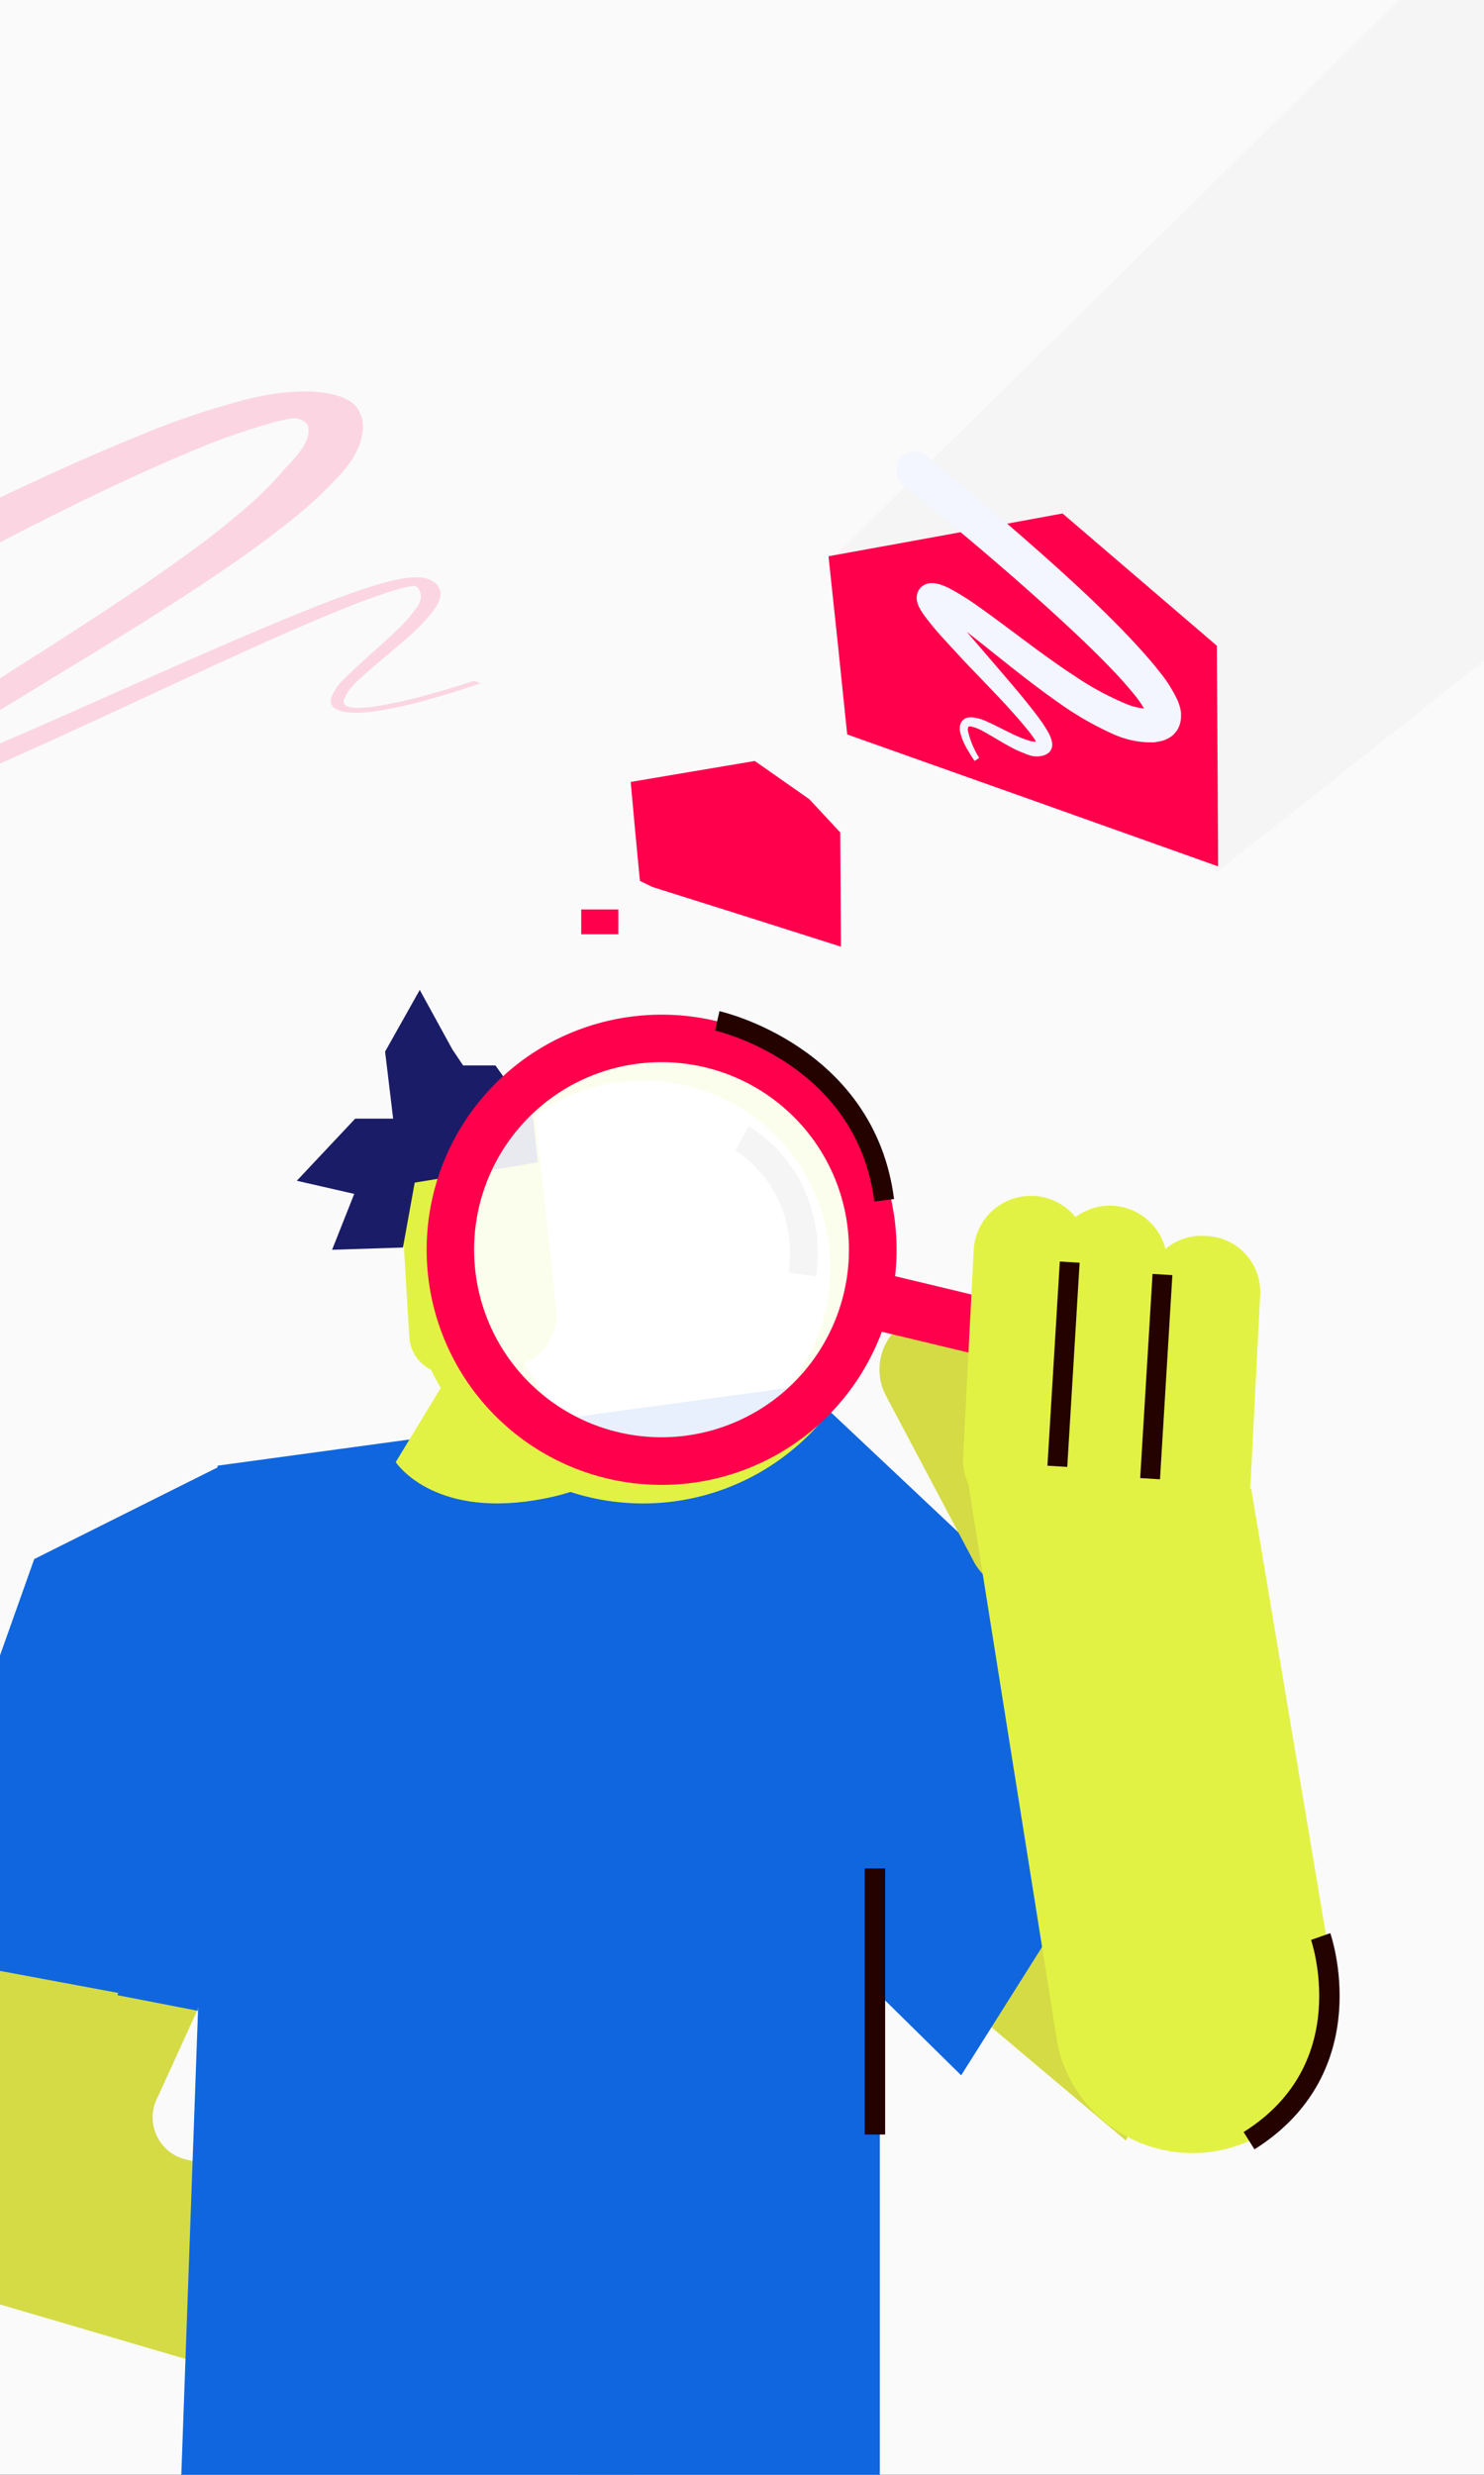 <svg xmlns="http://www.w3.org/2000/svg" viewBox="0 0 240 400" width="240" height="400"><g class="uk-icon-alternate-dark" version="1.1"><g stroke="none" stroke-width="1" fill="none" fill-rule="evenodd"><g transform="translate(-18 -95)"><path fill="#0D0D0D" fill-rule="nonzero" d="M8 75h261v443H8z"/><path fill="#D4DB45" fill-rule="nonzero" d="m215 397.681-17.053 41.31L150 398.78 181.556 358zM30.16 363 .806 443.752a17.576 17.576 0 0 0 1.279 13.558 17.637 17.637 0 0 0 10.587 8.592L122 498l-15.555-40.512-58.249-13.42a7.002 7.002 0 0 1-4.856-3.877 6.978 6.978 0 0 1 .15-6.205l29.301-64.222L30.161 363Z"/><path fill="#0F66DE" fill-rule="nonzero" d="M53.193 331.892 47 504h113.288v-86.523l13.158 12.956L208 375.626 147.837 319z"/><path fill="#0F66DE" fill-rule="nonzero" style="mix-blend-mode:multiply" d="m91 337-37-4.806L86.23 328z"/><path d="M82 331.316s5.756 8.917 22.597 6.152c16.84-2.764 11.647-10.004 11.647-10.004l-9.544-5.876-4.913-7.588-10.524 2.069L82 331.316Z" fill="#E2F244" fill-rule="nonzero"/><path fill="#E2F244" fill-rule="nonzero" style="mix-blend-mode:multiply" d="M100 315.44 84 330l8.712-15z"/><path d="M82 275h22.527l3.424 31.632a8.481 8.481 0 0 1-1.813 6.213 8.399 8.399 0 0 1-5.656 3.101l-9.415 1.019a6.198 6.198 0 0 1-4.675-1.443 6.26 6.26 0 0 1-2.191-4.394L82 275Z" fill="#E2F244" fill-rule="nonzero"/><path d="M146.076 270.603a38 38 0 1 1-53.451 5.292c13.303-16.212 37.226-18.581 53.451-5.292Zm-47.516 10.16a30.309 30.309 0 1 0 42.649-4.225 30.3 30.3 0 0 0-42.65 4.225Z" fill="#E2F244" fill-rule="nonzero" style="mix-blend-mode:multiply"/><path fill="#1B1C67" fill-rule="nonzero" d="m104.22 275.81-6.093-8.604h-5.23l-1.735-2.586-5.277-9.62-5.606 9.974 1.303 10.835h-6.14L66 285.847l9.287 2.123-3.58 9.03 11.462-.363 1.9-10.49L105 282.87z"/><path fill="#0F66DE" fill-rule="nonzero" d="m53.539 332-30.004 14.992L1 410.392 58 421l-3.145-82.82z"/><path d="m177.671 311.894 14.19 26.783a9.073 9.073 0 0 1-3.761 12.251l-.381.202c-4.418 2.349-9.903.667-12.247-3.754-.001-.001-.002-.002.002-.006l-14.191-26.783a9.073 9.073 0 0 1 3.762-12.251l.38-.202c4.419-2.35 9.903-.667 12.248 3.754 0 0 .001.002-.002.006Z" fill="#D4DB45" fill-rule="nonzero"/><path d="m233.908 416.46-13.558-80.866L174 331l15.08 94.695a22.26 22.26 0 0 0 10.31 14.15 22.4 22.4 0 0 0 17.388 2.357c11.144-3.042 18.114-14.074 17.13-25.742Z" fill="#E2F244" fill-rule="nonzero"/><path d="M155.688 304.32a4.618 4.618 0 0 1 5.569-3.416l29.34 7.038a4.62 4.62 0 0 1-2.151 8.984h-.001l-29.34-7.037a4.62 4.62 0 0 1-3.417-5.57Z" fill="#FF004C" fill-rule="nonzero"/><ellipse fill="#FFF" fill-rule="nonzero" opacity=".9" cx="124" cy="297" rx="33" ry="35"/><path d="M149.082 267.607A38 38 0 1 1 95.62 272.9c13.304-16.219 37.234-18.588 53.46-5.293Zm-47.535 10.17a30.309 30.309 0 1 0 42.65-4.226 30.3 30.3 0 0 0-42.65 4.225Z" fill="#FF004C" fill-rule="nonzero"/><path d="m221.804 304.282-1.549 30.277a9.06 9.06 0 0 1-9.51 8.585l-.429-.022a9.062 9.062 0 0 1-8.585-9.511l1.548-30.277a9.06 9.06 0 0 1 9.511-8.585l.428.022a9.062 9.062 0 0 1 8.586 9.511Z" fill="#E2F244" fill-rule="nonzero"/><path d="m206.757 299.62-1.715 33.52a9.275 9.275 0 0 1-18.524-.949l1.714-33.52a9.274 9.274 0 0 1 9.736-8.788 9.275 9.275 0 0 1 8.789 9.736Z" fill="#E2F244" fill-rule="nonzero"/><path d="m194 297.908-1.714 33.52a9.274 9.274 0 0 1-9.736 8.788 9.275 9.275 0 0 1-8.788-9.737l1.714-33.52a9.275 9.275 0 0 1 18.524.949Z" fill="#E2F244" fill-rule="nonzero"/><path stroke="#240200" stroke-width="3.21" d="m206 301-2 33M191 299l-2 33"/><path d="M138 279s11.723 6.43 9.783 22" stroke="#F5F5F5" stroke-width="4.5"/><path stroke="#240200" stroke-width="3.3" d="M161.907 398.738v24.967"/><path fill="#0F66DE" fill-rule="nonzero" style="mix-blend-mode:multiply" d="m147 397-23.717 38.166L73 454l55.376-10.03z"/><path fill="#191919" fill-rule="nonzero" opacity=".61" d="M325.267 15.296 408.135 0 487 20.693 214.753 236 152 185.804z"/><path d="m214.91 235-29.875-10.636-29.966-10.636a.073.073 0 0 1-.063-.072l-1.48-14.333L152 184.991a.1.1 0 0 1 .073-.1l18.85-3.424 18.852-3.461a.146.146 0 0 1 .081 0l24.935 21.362a.1.1 0 0 1 0 .073l.11 17.739.099 17.738a.09.09 0 0 1-.09.082ZM120.015 221.382l10.028-1.695L140.07 218l8.797 6.157 2.534 2.72 2.489 2.675.054 9.222.055 9.213a.046.046 0 0 1-.064 0l-16.19-5.141-14.203-4.47-2.051-.998-.748-7.844-.373-4.098-.365-4.008s-.018-.046.01-.046ZM118 246h-6v-4h6v1.996z" fill="#FF004C" fill-rule="nonzero"/><path d="M175.615 218c-.479-.7-.904-1.4-1.328-2.138-.431-.763-.762-1.58-.985-2.429a2.389 2.389 0 0 1 .135-1.664 1.62 1.62 0 0 1 .814-.71 2.47 2.47 0 0 1 .903-.127 7.743 7.743 0 0 1 2.612.764c1.546.691 2.964 1.483 4.401 2.138.69.328 1.403.604 2.133.827a2.838 2.838 0 0 0 1.69.128h.1-.054c-.039.034-.075.07-.109.109a.692.692 0 0 0-.135.236.448.448 0 0 0-.046.164s0 .073 0 0a3.757 3.757 0 0 0-.388-.746 19.503 19.503 0 0 0-1.356-1.82c-.994-1.218-2.079-2.419-3.172-3.638-2.196-2.374-4.474-4.703-6.733-7.068a924.367 924.367 0 0 1-3.362-3.64 46.578 46.578 0 0 1-3.272-3.929 9.562 9.562 0 0 1-.804-1.3 4.003 4.003 0 0 1-.389-1.183 2.399 2.399 0 0 1 0-.592 2.33 2.33 0 0 1 .253-.882 2.26 2.26 0 0 1 1.148-1.055l.38-.128c.296-.068.6-.09.903-.063.19.014.377.044.56.09.31.058.612.143.905.255.465.176.917.383 1.355.619a42.605 42.605 0 0 1 4.347 2.729c5.423 3.839 10.439 7.905 15.78 11.38a46.897 46.897 0 0 0 8.134 4.403 9.662 9.662 0 0 0 3.714.819h.362l.298-.073h.135a.17.17 0 0 0-.09 0s-.126.055-.19.11l-.1.1a.68.68 0 0 0-.144.136 3.186 3.186 0 0 0-.208.318c-.063.118-.08.264-.108.31a1.117 1.117 0 0 0 0 .2.082.082 0 0 0 0 .063 3.851 3.851 0 0 0-.217-.345 17.627 17.627 0 0 0-2.314-3.43 61.765 61.765 0 0 0-3.118-3.502c-2.178-2.302-4.518-4.549-6.85-6.732-4.709-4.403-9.58-8.679-14.523-12.881a668.985 668.985 0 0 0-7.474-6.24l-3.77-3.085c-1.12-1.2-3.135-1.246-2.195-5.058l.56-.71c3.489-1.819 4.004.228 5.423 1.083l3.777 3.139a416.825 416.825 0 0 1 7.502 6.368c4.97 4.275 9.887 8.624 14.658 13.181 2.377 2.293 4.718 4.64 6.977 7.114 1.13 1.246 2.25 2.51 3.317 3.884a21.852 21.852 0 0 1 3.01 4.758c.264.612.444 1.258.533 1.92v.673a4.577 4.577 0 0 1-.09.81c-.06.315-.16.62-.299.91a3.441 3.441 0 0 1-.533.836 6.69 6.69 0 0 1-.343.373c-.118.118-.226.182-.353.273a3.474 3.474 0 0 1-.705.418 9.825 9.825 0 0 1-.66.255l-.46.1-.904.164h-.85a14.876 14.876 0 0 1-5.738-1.32 51.257 51.257 0 0 1-8.902-5.12c-5.468-3.83-10.484-8.088-15.554-12.009a41.804 41.804 0 0 0-3.787-2.656 9.186 9.186 0 0 0-.84-.428.954.954 0 0 0-.28-.109s-.09 0 0 0a1.581 1.581 0 0 0 .56-.127l.262-.146c.228-.158.416-.366.551-.61.058-.114.1-.237.127-.363a1.016 1.016 0 0 0 0-.228 2.747 2.747 0 0 0 0-.29c0-.219 0-.11 0 0 .135.276.29.544.46.8a45.216 45.216 0 0 0 2.838 3.72 235.445 235.445 0 0 0 3.155 3.694c2.114 2.474 4.265 4.94 6.371 7.469 1.048 1.273 2.088 2.556 3.082 3.92.521.7.998 1.432 1.428 2.193.27.467.468.973.587 1.5.046.213.061.43.045.647-.009.156-.042.31-.099.454a1.54 1.54 0 0 1-.29.5c-.111.129-.239.242-.379.337l-.235.119c-.146.08-.3.144-.46.19a3.96 3.96 0 0 1-1.709.083 7.494 7.494 0 0 1-1.392-.473 17.47 17.47 0 0 1-2.35-1.092c-1.472-.8-2.846-1.683-4.229-2.429a6.942 6.942 0 0 0-1.98-.791.898.898 0 0 0-.315 0c-.064 0-.073 0-.109.054a1.126 1.126 0 0 0-.063.728 14.269 14.269 0 0 0 1.807 4.294l-.75.5Z" fill="#F3F5FF" fill-rule="nonzero"/><path fill="#0F66DE" fill-rule="nonzero" style="mix-blend-mode:multiply" d="m52 379-4.185 2.64L37 417.48 49.978 420z"/></g><path d="M77.751 110.428a140.418 140.418 0 0 1-7.897 2.483 75.869 75.869 0 0 1-8.743 1.99 30.05 30.05 0 0 1-2.526.277c-.958.069-1.908.038-2.76-.09-.886-.16-1.57-.447-1.943-.815-.309-.34-.45-.709-.415-1.09.35-1.333 1.26-2.664 2.685-3.934 2.486-2.472 5.413-4.845 7.885-7.255 1.264-1.18 2.333-2.383 3.199-3.602.924-1.1 1.074-2.243.43-3.286a1.48 1.48 0 0 0-.36-.297c-.12-.083-.373-.204-.237-.144.137.06-.112.008-.653.1a28.116 28.116 0 0 0-3.592.948c-2.486.82-4.869 1.695-7.133 2.62-4.642 1.857-9.162 3.828-13.55 5.805-8.83 3.966-17.485 8.026-26.217 12.062-4.384 2.022-8.77 4.037-13.269 6.03a232.742 232.742 0 0 1-14.129 5.868 58.53 58.53 0 0 1-4.26 1.378c-.965.282-2.013.503-3.103.654-.423.05-.851.08-1.276.09-.263.018-.526.036-.792.001a9.05 9.05 0 0 1-.968-.085c-.657-.088-1.22-.25-1.636-.468-.334-.173-.584-.374-.739-.592a1.167 1.167 0 0 1-.173-.861c.012-.217.086-.435.218-.652.15-.385.389-.768.712-1.145a18.265 18.265 0 0 1 1.972-2.007c2.938-2.44 6.196-4.827 9.759-7.149 13.86-9.174 28.648-18.016 41.357-27.21 3.178-2.29 6.222-4.602 8.944-6.93 2.778-2.293 5.19-4.64 7.222-7.025 2.022-2.2 4.797-4.813 3.988-7.442-.729-.795-1.545-1.139-2.45-1.032a28.937 28.937 0 0 0-2.9.594c-4.942 1.402-9.533 3.025-13.674 4.833-4.472 1.845-8.784 3.816-13.039 5.815C9.22 82.882 1.063 87.053-6.937 91.313c-15.966 8.456-31.332 17.13-46.41 25.87a1924.657 1924.657 0 0 0-44.294 26.472l-12.97-3.185a2062.053 2062.053 0 0 1 46.04-26.295c15.668-8.68 31.604-17.288 48.25-25.723 8.343-4.215 16.858-8.38 25.814-12.446a360.844 360.844 0 0 1 13.97-5.98c4.997-2.083 10.533-3.93 16.475-5.496a50.42 50.42 0 0 1 5.808-1.073l1.877-.131a26.228 26.228 0 0 1 2.128-.05c.786.009 1.55.06 2.273.156.78.08 1.504.216 2.14.402.327.092.655.184.945.286.255.1.496.205.72.317.455.206.845.436 1.16.685l.729.716c.146.196.233.374.341.566l.467 1.067.2 1.184c-.003 2.788-1.355 5.627-3.98 8.354-2.337 2.556-5.078 5.067-8.205 7.515-3.018 2.425-6.285 4.783-9.667 7.112-13.513 9.295-28.91 18.072-43.032 26.996-3.512 2.187-6.748 4.437-9.693 6.738a16.879 16.879 0 0 0-1.77 1.657c-.237.24-.415.486-.533.734-.08.1-.13.2-.149.302l.004.053c-.003-.038-.007-.092-.26-.197a3.113 3.113 0 0 0-.769-.221 3.643 3.643 0 0 0-.436-.031l-.206.014c-.207.015-.15.01-.15.01a9.794 9.794 0 0 0 1.189-.251 47.702 47.702 0 0 0 3.506-1.096c4.822-1.754 9.452-3.6 13.87-5.528 4.542-1.927 9.006-3.894 13.47-5.868 8.944-3.958 17.81-7.95 26.93-11.843 4.558-1.959 9.156-3.897 14.023-5.77a126.343 126.343 0 0 1 7.693-2.698 35.54 35.54 0 0 1 4.691-1.148 13.719 13.719 0 0 1 1.648-.168c.352-.014.7-.01 1.038.011.387.03.748.087 1.068.17.467.14.845.323 1.112.536.24.156.435.325.582.503.528.669.681 1.398.451 2.137-.194.677-.55 1.354-1.065 2.02-.96 1.277-2.132 2.537-3.508 3.77-2.677 2.447-5.756 4.8-8.304 7.192-1.344 1.134-2.249 2.326-2.676 3.528-.052.26.023.516.222.75.17.183.5.325.933.403 1.198.125 2.521.075 3.762-.14a73.456 73.456 0 0 0 8.284-1.806c2.697-.727 5.311-1.51 7.832-2.348l1.12.381Z" fill="#FF004C" fill-rule="nonzero" opacity=".147"/></g></g><g class="uk-icon-alternate-default" version="1.1"><g stroke="none" stroke-width="1" fill="none" fill-rule="evenodd"><g transform="translate(-18 -95)"><path fill="#FAFAFB" fill-rule="nonzero" d="M8 75h261v443H8z"/><path fill="#D4DB45" fill-rule="nonzero" d="M181.556 358 215 397.681 200.117 441 150 398.779zM30.16 363 .806 443.752a17.576 17.576 0 0 0 1.279 13.558 17.637 17.637 0 0 0 10.587 8.592L122 498l-15.555-40.512-58.249-13.42a7.002 7.002 0 0 1-4.856-3.877 6.978 6.978 0 0 1 .15-6.205l29.301-64.222L30.161 363Z"/><path fill="#0F66DE" fill-rule="nonzero" d="M53.193 331.892 47 504h113.288v-86.523l13.158 12.956L208 375.626 147.837 319z"/><path fill="#0F66DE" fill-rule="nonzero" style="mix-blend-mode:multiply" d="m91 337-37-4.806L86.23 328z"/><path d="M82 331.316s5.756 8.917 22.597 6.152c16.84-2.764 11.647-10.004 11.647-10.004l-9.544-5.876-4.913-7.588-10.524 2.069L82 331.316Z" fill="#E2F244" fill-rule="nonzero"/><path fill="#E2F244" fill-rule="nonzero" style="mix-blend-mode:multiply" d="M100 315.44 84 330l8.712-15z"/><path d="M82 275h22.527l3.424 31.632a8.481 8.481 0 0 1-1.813 6.213 8.399 8.399 0 0 1-5.656 3.101l-9.415 1.019a6.198 6.198 0 0 1-4.675-1.443 6.26 6.26 0 0 1-2.191-4.394L82 275Z" fill="#E2F244" fill-rule="nonzero"/><path d="M146.076 270.603a38 38 0 1 1-53.451 5.292c13.303-16.212 37.226-18.581 53.451-5.292Zm-47.516 10.16a30.309 30.309 0 1 0 42.649-4.225 30.3 30.3 0 0 0-42.65 4.225Z" fill="#E2F244" fill-rule="nonzero" style="mix-blend-mode:multiply"/><path fill="#1B1C67" fill-rule="nonzero" d="m104.22 275.81-6.093-8.604h-5.23l-1.735-2.586-5.277-9.62-5.606 9.974 1.303 10.835h-6.14L66 285.847l9.287 2.123-3.58 9.03 11.462-.363 1.9-10.49L105 282.87z"/><path fill="#0F66DE" fill-rule="nonzero" d="m53.539 332-30.004 14.992L1 410.392 58 421l-3.145-82.82z"/><path d="m177.671 311.894 14.19 26.783a9.073 9.073 0 0 1-3.761 12.251l-.381.202c-4.418 2.349-9.903.667-12.247-3.754-.001-.001-.002-.002.002-.006l-14.191-26.783a9.073 9.073 0 0 1 3.762-12.251l.38-.202c4.419-2.35 9.903-.667 12.248 3.754 0 0 .001.002-.002.006Z" fill="#D4DB45" fill-rule="nonzero"/><path d="m233.908 416.46-13.558-80.866L174 331l15.08 94.695a22.26 22.26 0 0 0 10.31 14.15 22.4 22.4 0 0 0 17.388 2.357c11.144-3.042 18.114-14.074 17.13-25.742Z" fill="#E2F244" fill-rule="nonzero"/><path d="M155.688 304.32a4.618 4.618 0 0 1 5.569-3.416l29.34 7.038a4.62 4.62 0 0 1-2.151 8.984h-.001l-29.34-7.037a4.62 4.62 0 0 1-3.417-5.57Z" fill="#FF004C" fill-rule="nonzero"/><ellipse fill="#FFF" fill-rule="nonzero" opacity=".9" cx="124" cy="297" rx="33" ry="35"/><path d="M149.082 267.607A38 38 0 1 1 95.62 272.9c13.304-16.219 37.234-18.588 53.46-5.293Zm-47.535 10.17a30.309 30.309 0 1 0 42.65-4.226 30.3 30.3 0 0 0-42.65 4.225Z" fill="#FF004C" fill-rule="nonzero"/><path d="m221.804 304.282-1.549 30.277a9.06 9.06 0 0 1-9.51 8.585l-.429-.022a9.062 9.062 0 0 1-8.585-9.511l1.548-30.277a9.06 9.06 0 0 1 9.511-8.585l.428.022a9.062 9.062 0 0 1 8.586 9.511Z" fill="#E2F244" fill-rule="nonzero"/><path d="m206.757 299.62-1.715 33.52a9.275 9.275 0 0 1-18.524-.949l1.714-33.52a9.274 9.274 0 0 1 9.736-8.788 9.275 9.275 0 0 1 8.789 9.736Z" fill="#E2F244" fill-rule="nonzero"/><path d="m194 297.908-1.714 33.52a9.274 9.274 0 0 1-9.736 8.788 9.275 9.275 0 0 1-8.788-9.737l1.714-33.52a9.275 9.275 0 0 1 18.524.949Z" fill="#E2F244" fill-rule="nonzero"/><path stroke="#240200" stroke-width="3.21" d="m206 301-2 33M191 299l-2 33"/><path d="M138 279s11.723 6.43 9.783 22" stroke="#F5F5F5" stroke-width="4.5"/><path stroke="#240200" stroke-width="3.3" d="M159.5 397v43"/><path fill="#0F66DE" fill-rule="nonzero" style="mix-blend-mode:multiply" d="m147 397-23.717 38.166L73 454l55.376-10.03z"/><path fill="#F5F5F5" fill-rule="nonzero" style="mix-blend-mode:multiply" transform="rotate(-180 319.5 118)" d="M313.733 220.704 230.865 236 152 215.307 424.247 0 487 50.196z"/><path d="m214.91 235-29.875-10.636-29.966-10.636a.073.073 0 0 1-.063-.072l-1.48-14.333L152 184.991a.1.1 0 0 1 .073-.1l18.85-3.424 18.852-3.461a.146.146 0 0 1 .081 0l24.935 21.362a.1.1 0 0 1 0 .073l.11 17.739.099 17.738a.09.09 0 0 1-.09.082ZM120.015 221.382l10.028-1.695L140.07 218l8.797 6.157 2.534 2.72 2.489 2.675.054 9.222.055 9.213a.046.046 0 0 1-.064 0l-16.19-5.141-14.203-4.47-2.051-.998-.748-7.844-.373-4.098-.365-4.008s-.018-.046.01-.046ZM118 246h-6v-4h6v1.996z" fill="#FF004C" fill-rule="nonzero"/><path d="M175.615 218c-.479-.7-.904-1.4-1.328-2.138-.431-.763-.762-1.58-.985-2.429a2.389 2.389 0 0 1 .135-1.664 1.62 1.62 0 0 1 .814-.71 2.47 2.47 0 0 1 .903-.127 7.743 7.743 0 0 1 2.612.764c1.546.691 2.964 1.483 4.401 2.138.69.328 1.403.604 2.133.827a2.838 2.838 0 0 0 1.69.128h.1-.054c-.039.034-.075.07-.109.109a.692.692 0 0 0-.135.236.448.448 0 0 0-.046.164s0 .073 0 0a3.757 3.757 0 0 0-.388-.746 19.503 19.503 0 0 0-1.356-1.82c-.994-1.218-2.079-2.419-3.172-3.638-2.196-2.374-4.474-4.703-6.733-7.068a924.367 924.367 0 0 1-3.362-3.64 46.578 46.578 0 0 1-3.272-3.929 9.562 9.562 0 0 1-.804-1.3 4.003 4.003 0 0 1-.389-1.183 2.399 2.399 0 0 1 0-.592 2.33 2.33 0 0 1 .253-.882 2.26 2.26 0 0 1 1.148-1.055l.38-.128c.296-.068.6-.09.903-.063.19.014.377.044.56.09.31.058.612.143.905.255.465.176.917.383 1.355.619a42.605 42.605 0 0 1 4.347 2.729c5.423 3.839 10.439 7.905 15.78 11.38a46.897 46.897 0 0 0 8.134 4.403 9.662 9.662 0 0 0 3.714.819h.362l.298-.073h.135a.17.17 0 0 0-.09 0s-.126.055-.19.11l-.1.1a.68.68 0 0 0-.144.136 3.186 3.186 0 0 0-.208.318c-.063.118-.08.264-.108.31a1.117 1.117 0 0 0 0 .2.082.082 0 0 0 0 .063 3.851 3.851 0 0 0-.217-.345 17.627 17.627 0 0 0-2.314-3.43 61.765 61.765 0 0 0-3.118-3.502c-2.178-2.302-4.518-4.549-6.85-6.732-4.709-4.403-9.58-8.679-14.523-12.881a668.985 668.985 0 0 0-7.474-6.24l-3.77-3.085c-1.12-1.2-3.135-1.246-2.195-5.058l.56-.71c3.489-1.819 4.004.228 5.423 1.083l3.777 3.139a416.825 416.825 0 0 1 7.502 6.368c4.97 4.275 9.887 8.624 14.658 13.181 2.377 2.293 4.718 4.64 6.977 7.114 1.13 1.246 2.25 2.51 3.317 3.884a21.852 21.852 0 0 1 3.01 4.758c.264.612.444 1.258.533 1.92v.673a4.577 4.577 0 0 1-.09.81c-.06.315-.16.62-.299.91a3.441 3.441 0 0 1-.533.836 6.69 6.69 0 0 1-.343.373c-.118.118-.226.182-.353.273a3.474 3.474 0 0 1-.705.418 9.825 9.825 0 0 1-.66.255l-.46.1-.904.164h-.85a14.876 14.876 0 0 1-5.738-1.32 51.257 51.257 0 0 1-8.902-5.12c-5.468-3.83-10.484-8.088-15.554-12.009a41.804 41.804 0 0 0-3.787-2.656 9.186 9.186 0 0 0-.84-.428.954.954 0 0 0-.28-.109s-.09 0 0 0a1.581 1.581 0 0 0 .56-.127l.262-.146c.228-.158.416-.366.551-.61.058-.114.1-.237.127-.363a1.016 1.016 0 0 0 0-.228 2.747 2.747 0 0 0 0-.29c0-.219 0-.11 0 0 .135.276.29.544.46.8a45.216 45.216 0 0 0 2.838 3.72 235.445 235.445 0 0 0 3.155 3.694c2.114 2.474 4.265 4.94 6.371 7.469 1.048 1.273 2.088 2.556 3.082 3.92.521.7.998 1.432 1.428 2.193.27.467.468.973.587 1.5.046.213.061.43.045.647-.009.156-.042.31-.099.454a1.54 1.54 0 0 1-.29.5c-.111.129-.239.242-.379.337l-.235.119c-.146.08-.3.144-.46.19a3.96 3.96 0 0 1-1.709.083 7.494 7.494 0 0 1-1.392-.473 17.47 17.47 0 0 1-2.35-1.092c-1.472-.8-2.846-1.683-4.229-2.429a6.942 6.942 0 0 0-1.98-.791.898.898 0 0 0-.315 0c-.064 0-.073 0-.109.054a1.126 1.126 0 0 0-.063.728 14.269 14.269 0 0 0 1.807 4.294l-.75.5Z" fill="#F3F5FF" fill-rule="nonzero"/><path fill="#0F66DE" fill-rule="nonzero" style="mix-blend-mode:multiply" d="m52 379-4.185 2.64L37 417.48 49.978 420z"/><path d="M134 260s23.96 5.324 27 29" stroke="#240200" stroke-width="3.21"/><path d="M231.585 408s7.385 21.101-11.585 33" stroke="#240200" stroke-width="3.3"/></g><path d="M77.751 110.428a140.418 140.418 0 0 1-7.897 2.483 75.869 75.869 0 0 1-8.743 1.99 30.05 30.05 0 0 1-2.526.277c-.958.069-1.908.038-2.76-.09-.886-.16-1.57-.447-1.943-.815-.309-.34-.45-.709-.415-1.09.35-1.333 1.26-2.664 2.685-3.934 2.486-2.472 5.413-4.845 7.885-7.255 1.264-1.18 2.333-2.383 3.199-3.602.924-1.1 1.074-2.243.43-3.286a1.48 1.48 0 0 0-.36-.297c-.12-.083-.373-.204-.237-.144.137.06-.112.008-.653.1a28.116 28.116 0 0 0-3.592.948c-2.486.82-4.869 1.695-7.133 2.62-4.642 1.857-9.162 3.828-13.55 5.805-8.83 3.966-17.485 8.026-26.217 12.062-4.384 2.022-8.77 4.037-13.269 6.03a232.742 232.742 0 0 1-14.129 5.868 58.53 58.53 0 0 1-4.26 1.378c-.965.282-2.013.503-3.103.654-.423.05-.851.08-1.276.09-.263.018-.526.036-.792.001a9.05 9.05 0 0 1-.968-.085c-.657-.088-1.22-.25-1.636-.468-.334-.173-.584-.374-.739-.592a1.167 1.167 0 0 1-.173-.861c.012-.217.086-.435.218-.652.15-.385.389-.768.712-1.145a18.265 18.265 0 0 1 1.972-2.007c2.938-2.44 6.196-4.827 9.759-7.149 13.86-9.174 28.648-18.016 41.357-27.21 3.178-2.29 6.222-4.602 8.944-6.93 2.778-2.293 5.19-4.64 7.222-7.025 2.022-2.2 4.797-4.813 3.988-7.442-.729-.795-1.545-1.139-2.45-1.032a28.937 28.937 0 0 0-2.9.594c-4.942 1.402-9.533 3.025-13.674 4.833-4.472 1.845-8.784 3.816-13.039 5.815C9.22 82.882 1.063 87.053-6.937 91.313c-15.966 8.456-31.332 17.13-46.41 25.87a1924.657 1924.657 0 0 0-44.294 26.472l-12.97-3.185a2062.053 2062.053 0 0 1 46.04-26.295c15.668-8.68 31.604-17.288 48.25-25.723 8.343-4.215 16.858-8.38 25.814-12.446a360.844 360.844 0 0 1 13.97-5.98c4.997-2.083 10.533-3.93 16.475-5.496a50.42 50.42 0 0 1 5.808-1.073l1.877-.131a26.228 26.228 0 0 1 2.128-.05c.786.009 1.55.06 2.273.156.78.08 1.504.216 2.14.402.327.092.655.184.945.286.255.1.496.205.72.317.455.206.845.436 1.16.685l.729.716c.146.196.233.374.341.566l.467 1.067.2 1.184c-.003 2.788-1.355 5.627-3.98 8.354-2.337 2.556-5.078 5.067-8.205 7.515-3.018 2.425-6.285 4.783-9.667 7.112-13.513 9.295-28.91 18.072-43.032 26.996-3.512 2.187-6.748 4.437-9.693 6.738a16.879 16.879 0 0 0-1.77 1.657c-.237.24-.415.486-.533.734-.08.1-.13.2-.149.302l.004.053c-.003-.038-.007-.092-.26-.197a3.113 3.113 0 0 0-.769-.221 3.643 3.643 0 0 0-.436-.031l-.206.014c-.207.015-.15.01-.15.01a9.794 9.794 0 0 0 1.189-.251 47.702 47.702 0 0 0 3.506-1.096c4.822-1.754 9.452-3.6 13.87-5.528 4.542-1.927 9.006-3.894 13.47-5.868 8.944-3.958 17.81-7.95 26.93-11.843 4.558-1.959 9.156-3.897 14.023-5.77a126.343 126.343 0 0 1 7.693-2.698 35.54 35.54 0 0 1 4.691-1.148 13.719 13.719 0 0 1 1.648-.168c.352-.014.7-.01 1.038.011.387.03.748.087 1.068.17.467.14.845.323 1.112.536.24.156.435.325.582.503.528.669.681 1.398.451 2.137-.194.677-.55 1.354-1.065 2.02-.96 1.277-2.132 2.537-3.508 3.77-2.677 2.447-5.756 4.8-8.304 7.192-1.344 1.134-2.249 2.326-2.676 3.528-.052.26.023.516.222.75.17.183.5.325.933.403 1.198.125 2.521.075 3.762-.14a73.456 73.456 0 0 0 8.284-1.806c2.697-.727 5.311-1.51 7.832-2.348l1.12.381Z" fill="#FF004C" fill-rule="nonzero" opacity=".147"/></g></g></svg>